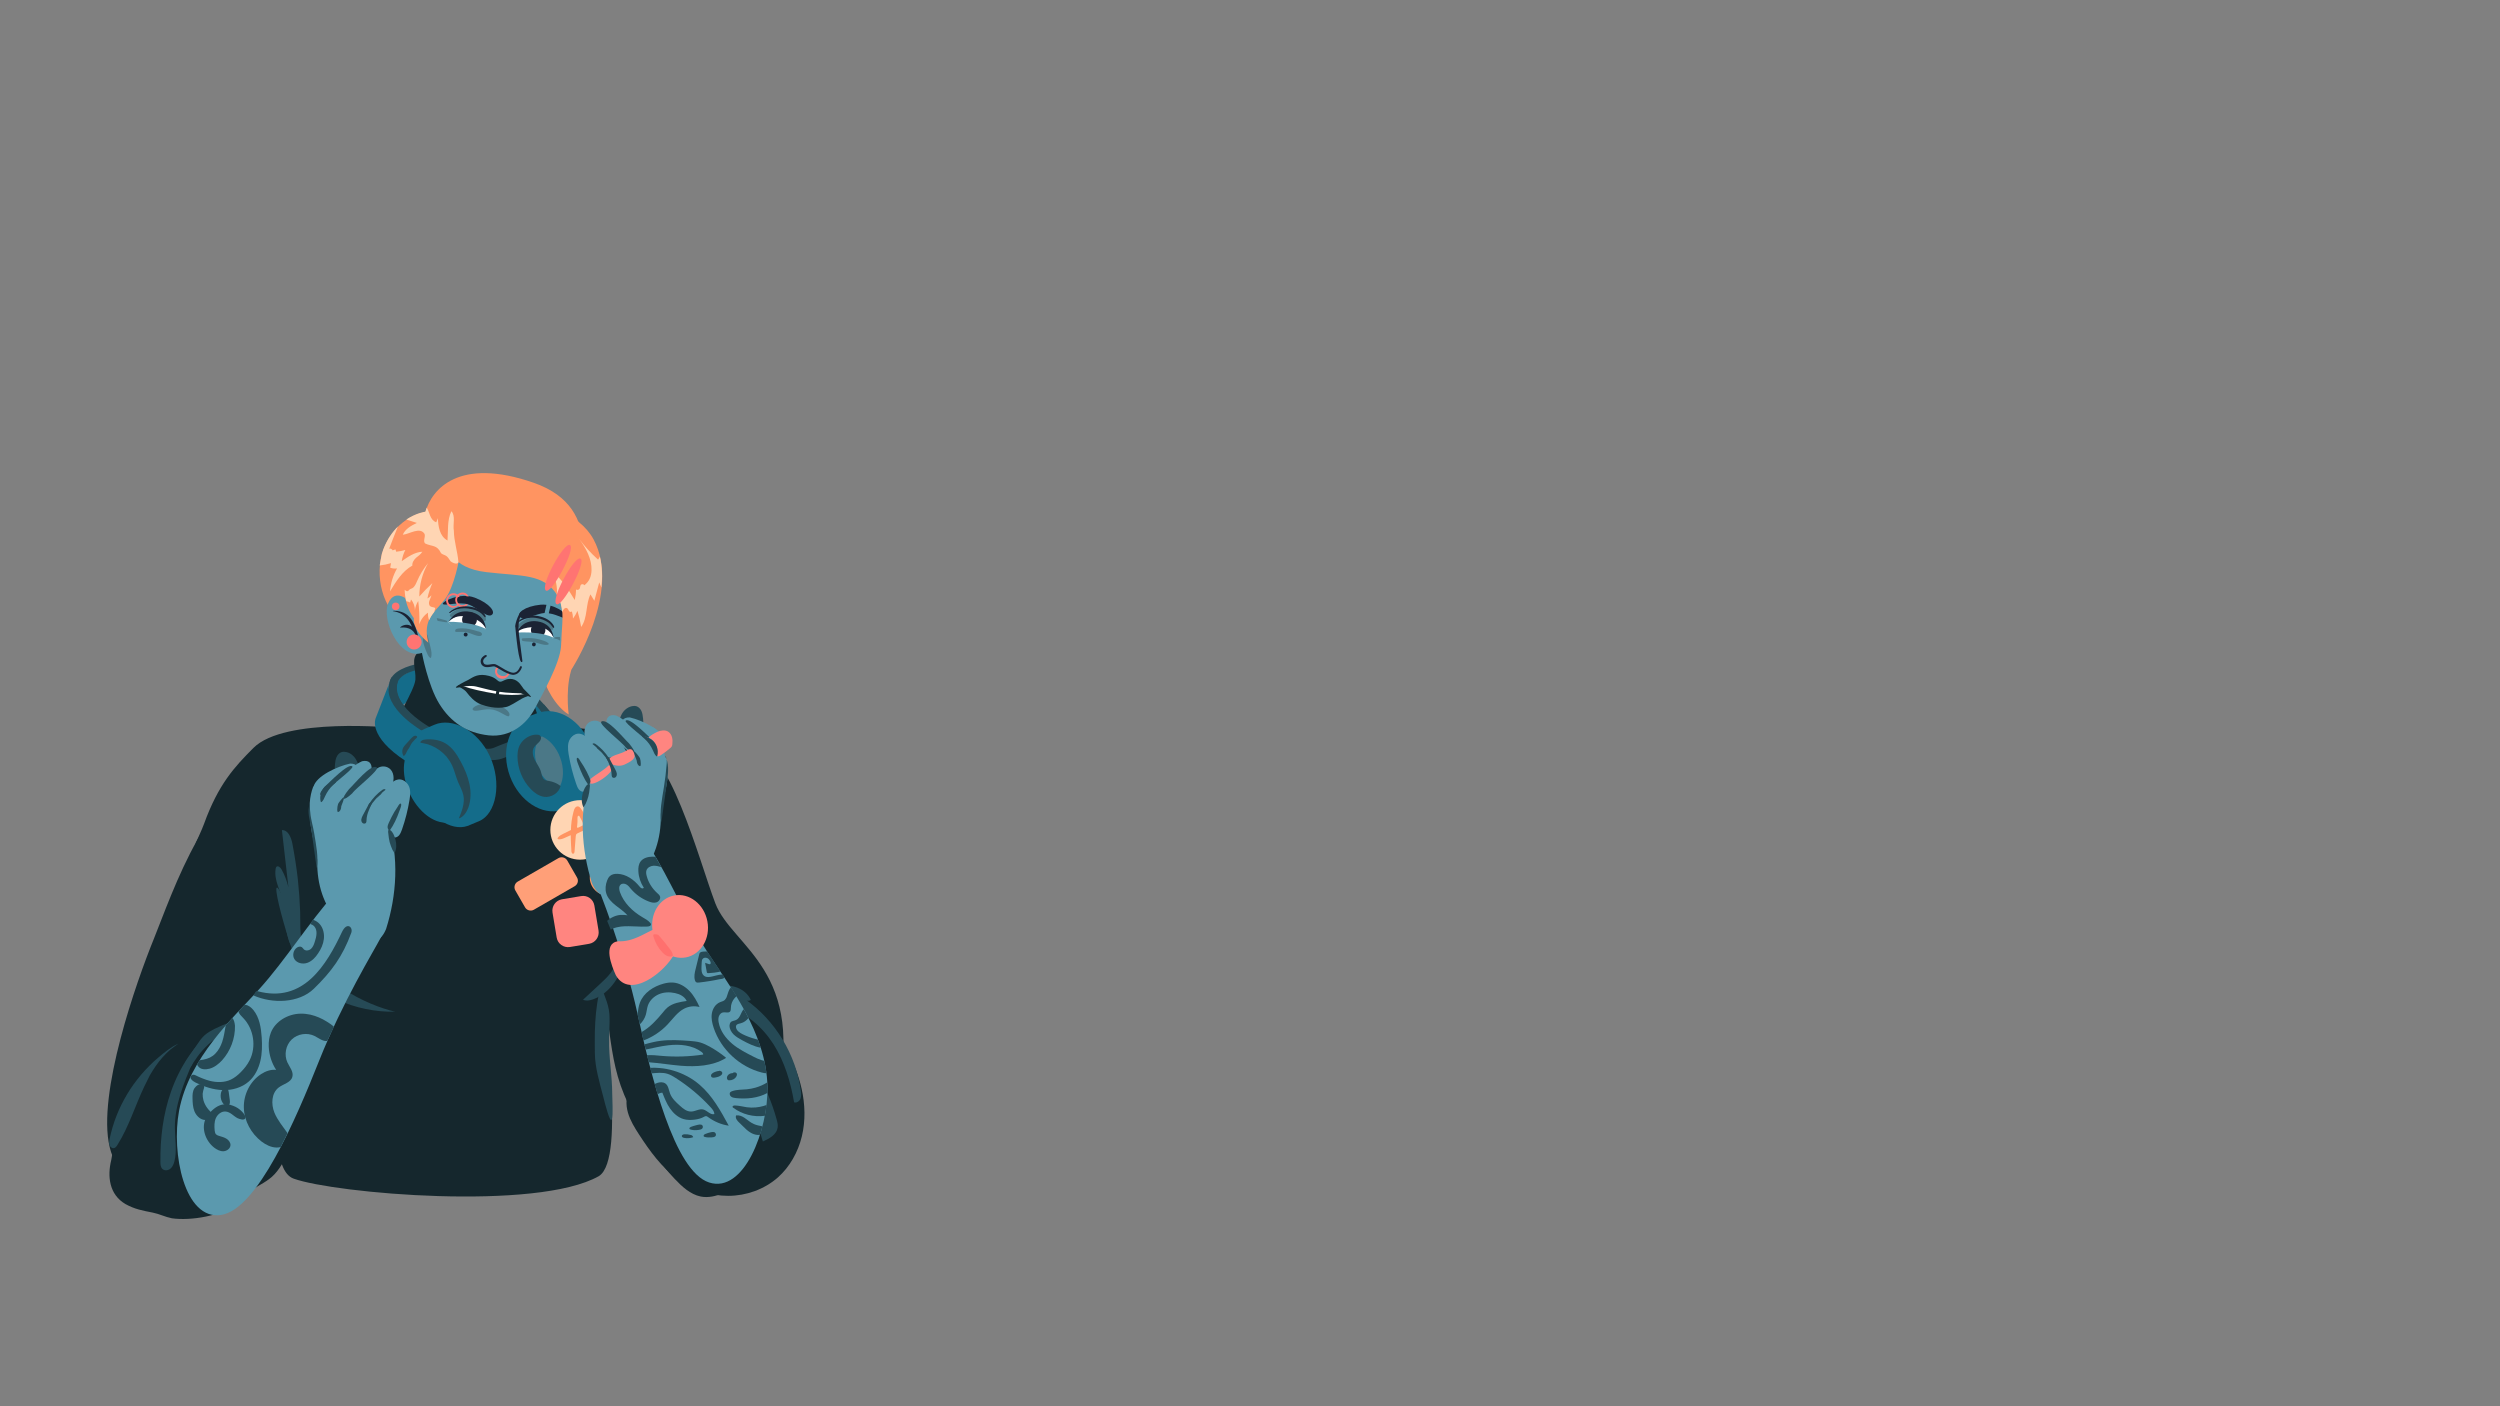 <ns0:svg xmlns:ns0="http://www.w3.org/2000/svg" version="1.1" id="Layer_4" x="0px" y="0px" viewBox="0 0 2562 1441" style="enable-background:new 0 0 2562 1441;" xml:space="preserve" width="2562.0" height="1441.0">
<ns0:rect x="0" y="0" width="2562" height="1441" fill="#808080" stroke="none"/>
<ns0:style type="text/css">
	.st0{fill:#146C8A;}
	.st1{fill:#264A56;}
	.st2{fill:#15272D;}
	.st3{fill:#4B7887;}
	.st4{fill:#5B99AE;}
	.st5{fill:#FF9F78;}
	.st6{fill:#FFD5B3;}
	.st7{fill:#FF8580;}
	.st8{fill:#FF9461;}
	.st9{fill:#1B2334;}
	.st10{fill:#FF7472;}
	.st11{fill:#FFFFFF;}
	.st12{fill:#FF706E;}
</ns0:style>
<ns0:g>
	<ns0:g id="&#1090;&#1077;&#1083;&#1086;_1_">
		<ns0:g id="&#1085;&#1072;&#1091;&#1096;&#1085;&#1080;&#1082;&#1080;_&#1089;&#1079;&#1072;&#1076;&#1080;">
			<ns0:path class="st0" d="M407.4,729.8c0,0,10.2-25.9,67.9-20.6c57.7,5.3,83.6,70.9,83.6,70.9l21.7-25l-62.9-65.4l-43.6-7.7l-50.6,4.1     l-20,11.2L407.4,729.8z" />
			<ns0:path class="st1" d="M428.9,680.2c-10.2,1.9-27.7,7.3-29.7,19.4c-2,12.1-5.4,26.3-5.4,26.3l35.6,24.9l6.8-9.4     c0,0-36.1-20.2-28.9-41.8c7.3-21.6,77.2-17.3,93.5-12.2c19.4,6.1,51,31,69.8,65.4l12.4,2.8c0,0-40.6-64-79.4-73.4     C479.1,676.2,439,678.3,428.9,680.2z" />
		</ns0:g>
		<ns0:g id="&#1087;&#1088;&#1077;&#1076;&#1087;&#1083;&#1077;&#1095;&#1100;&#1077;_1_">
			<ns0:path class="st2" d="M647.7,763.2c37.2-3.2,68.4,118,85.4,162.6s95.6,69.5,61.2,203.8c-14.2,55.4-108.5,67.7-139.5,20.6     c-34.3-52.2-25.5-93.8-41.6-156.1C597.1,931.8,568.9,770,647.7,763.2z" />
		</ns0:g>
		<ns0:g id="&#1087;&#1088;&#1077;&#1076;&#1087;&#1083;&#1077;&#1095;&#1100;&#1077;">
			<ns0:path class="st2" d="M276.3,808.3C219.5,786,175.2,919,157.6,962.3s-58.4,158.7-45.2,213.3c13.2,54.6,79.6,52.9,120.2,8.2     c40.6-44.7,24.8-25.1,41.8-85.8C291.4,1037.3,368.4,844.6,276.3,808.3z" />
		</ns0:g>
		<ns0:g>
			<ns0:path id="&#1090;&#1077;&#1083;&#1086;_2_" class="st2" d="M429.3,667.9c-9,6.6-2.8,17.5-3.6,28.6c-0.9,11.2-22.2,43.3-21.1,49.4     c0,0-113-11.3-144.8,20.5c-19.6,19.6-36.1,37.5-50.7,77.9c-2.1,5.9-8.8,20.2-8.8,20.2s87.7,41,89,58.2     c1.5,19.6,5.1,39.2,20.2,64.8c0,0-50.8,205.3-8.5,220.4c42.2,15.1,249.1,33.4,312.7-2.6c29.3-18.2,1.4-175.5,5.9-181.5     s33.2-33.2,21.1-108.6c0,0,60.3-49.8,51.3-75.4c-9-25.6-23.8-71.5-51-83.6c-27.2-12.1-82.2-10.7-88.8-15.2     c2.8-3.5-5.6-10.9-7.1-36.7C544.4,696,429.3,667.9,429.3,667.9z" />
			<ns0:path class="st1" d="M469.5,762.5c9,3,18.4,4,27.8,4.7c2.1,0.2,4.2,0.3,6.2-0.1c2.1-0.4,4-1.4,6-2.2c6-2.6,12.4-4.3,18-7.7     c6.1-3.6,11.6-9.3,18.7-9.9c0.3,0,0.7,0,1,0.1c1.1,0.4,1,2.1,0.5,3.1c-1.8,3.6-5.9,5.6-8.5,8.7c-1.8,2.1-2.9,4.8-4.6,7     c-2.9,3.7-7.4,5.8-11.7,7.8c-3.8,1.7-7.6,3.4-11.7,4.3c-4.5,0.9-9.2,0.7-13.9,0.5c-5-0.2-10.1-0.5-15.1-0.7     c-3.4-0.1-6.7-0.3-10-1c-7.2-1.4-13.7-5-20-8.6c-14.2-8-28.7-16.1-39.5-28.3c-1-1.1-3.7-4.2-1.5-5.4c1-0.5,2.1,0,3,0.3     c1.1,0.3,2.2,0.7,3.3,1.1c4.4,1.5,8.7,3.5,12.8,5.7c4.2,2.2,8.2,4.7,12.3,7.1c4.1,2.5,8.2,4.9,12.4,7.2c4.1,2.2,8.4,4.2,12.9,5.8     C468.5,762.2,469,762.4,469.5,762.5z" />
			<ns0:path class="st1" d="M309.1,965.9c16.8,40.1,66.2,64,95.8,70.9c-38.8,0.9-85.9-16.4-102.1-53.5     C285.3,935.1,266.5,854.2,309.1,965.9z" />
			<ns0:path class="st1" d="M631.9,863.8c-0.6,4.6-0.3,9.2,0,13.8c1.3,20.7,2.6,41.4,3.9,62.1c0.6,9.9,1.2,19.8,0.1,29.6     s-4.1,19.7-10,27.6c-3.1,4.1-6.8,7.6-10.6,11.1c-6,5.5-11.9,11-17.8,16.5c3.2,1.5,7,0.8,10.3-0.4c16.6-6,27.7-22.4,31.9-39.6     c2.2-9.1,2.8-18.4,3.3-27.7c1-15.6,1.9-31.2,2.9-46.8c-1.1,2.9-2.2,5.8-3.4,8.7c-1.6-4.9-0.3-10.2,1-15.2     c3.1-12.3,5.8-24.8,5.4-37.5c-2.5,0.3-3.8,3.1-4.8,5.5c-1,2.4-2.8,5-5.3,4.6c1.5-9.4,3-18.8,4.5-28.2c0.3-1.7,0.4-3.6-0.2-5.3     c-0.3-0.7-0.7-1.5-1.4-1.9c-1-0.5-1.4,1.2-1.8,1.9c-2.2,4.3-4.4,8.7-5.9,13.3C632.9,858.4,632.3,861.1,631.9,863.8z" />
			<ns0:path class="st1" d="M609.6,1078.7c0.1,15.4,4.8,30.3,8.6,45.2c2.5,9.8,6.8,26.4,8.6,23.6s0.6-24,0.6-27.3     c-0.2-17.7-2.5-29.1-3.2-48.1c-0.4-9.3,1-23.5,0.3-32.8c-0.4-5.7-2-11.3-4.1-16.7c-1-2.4-1.8-5.9-3.5-7.9c-2.3-2.9-2.7,2.4-3.1,4     c-2.8,12.6-3.8,25.5-4.2,38.3C609.5,1064.3,609.5,1071.5,609.6,1078.7z" />
			<ns0:path class="st1" d="M305.5,960.4c3.2,12.8,2.1,26.5-1,39.4c-9.1,38.2-13.9,60.8-22.6,121.5c3.1,5.8,16.8,14,20,8.3     c3.2-5.7,1-22.4,1.4-29c0.5-7.8,2.9-15.4,4.8-23c6.7-26,8.8-53.3,6.1-80c-0.8-8.4-2.5-17.4-8.6-23.2" />
			<ns0:path class="st1" d="M299.6,864.4c-1.2-6.2-4.4-14-10.7-13.7c2.2,19.6,4.4,39.1,6.7,58.7c-1.5-6.5-3.9-12.7-7.1-18.5     c-1.1-2-3.8-4.2-5.3-2.5c-0.4,0.5-0.6,1.2-0.7,1.8c-2,12,5.3,23.3,8.1,35c2.5,10.5,1.3,21.5,3.7,32c0.7,3.3,2.2,10.6,5.4,12.4     c2.9,1.6,7.1,6.7,8.2,4.4c2-4.2-0.1-18.3-0.1-22.9c0-5.6-0.1-11.2-0.2-16.8c-0.4-11.2-1.2-22.3-2.4-33.5     C303.8,888.8,301.9,876.5,299.6,864.4z" />
		</ns0:g>
		<ns0:g id="&#1085;&#1072;&#1091;&#1096;&#1085;&#1080;&#1082;&#1080;">
			<ns0:g>
				<ns0:path class="st1" d="M407.4,699.6c0.1-0.2,0.2-0.5,0.3-0.7c-2-1.7-4.1-3.4-6.1-5.1c-1.2,1.7-2,3.6-2.4,5.8      c-2,12.1-5.4,26.3-5.4,26.3l46.7,32.6l6.8-9.4C447.4,749.1,400.6,726.2,407.4,699.6z" />
				<ns0:path class="st1" d="M557.3,721.7l-4,5.7c6.4,7.7,12.4,16.2,17.5,25.5l12.4,2.8C583.1,755.6,572.7,739.1,557.3,721.7z" />
			</ns0:g>
			<ns0:path class="st0" d="M416,780.1l17.9-30.3c0,0-42.9-23.9-34.8-50.2L385,736C385,736,376.3,754.2,416,780.1z" />
			<ns0:path class="st0" d="M550.7,730.8c0,0-9.7,3.6-10.4,3.9l-0.1,0v0c-19.1,8.7-27,35.3-17.6,60.8c9.4,25.5,32.8,40.6,53,34.7     l10.4-3.8c20.7-7.6,29.5-35.3,19.8-61.7C596.1,738.3,571.4,723.1,550.7,730.8z" />
			<ns0:path class="st0" d="M502,775c-12.6-27.3-39.1-39.8-56.5-32.4L435,747c-17.5,7.4-21.4,35.5-8.8,62.8     c12.3,26.6,35.7,42.7,53.1,36.6l-6.4,1.6l6.7-1.7c0.3-0.1,0.7-0.2,1-0.4c0.3-0.1,0.5-0.3,0.8-0.4l9.6-4     C508.5,834.2,514.6,802.3,502,775z" />
			<ns0:path class="st3" d="M550.7,785.3c4.6,12.4,14.3,20.6,23.2,20.4c3.8-7.5,4.2-18.4,0.2-29.2c-3.9-10.7-11.2-18.6-18.8-21.9     C548.2,760.1,546.1,772.8,550.7,785.3z" />
			
				<ns0:ellipse transform="matrix(0.898 -0.44 0.44 0.898 -307.305 277.796)" class="st0" cx="445.7" cy="801.9" rx="28.3" ry="43.8" />
			<ns0:path class="st1" d="M421.2,762.8c-0.7,1.2-1.2,2.6-2,3.8c-0.5,0.7-1,1.3-1.4,2c-1.4,2.2-1.9,5.2-4.2,6.2     c-1.7-2.7-1.8-6.4-0.1-9.1c0.6-1,1.4-1.9,2.2-2.8c1.3-1.4,2.6-2.9,3.9-4.3c1.4-1.5,4.1-5.1,6.5-4.6c0.8,0.2,1.8,0.8,1.3,1.7     c-0.3,0.5-1.1,1-1.5,1.5c-0.5,0.5-1.1,1-1.5,1.6C423,760,422,761.4,421.2,762.8z" />
			<ns0:path class="st1" d="M531.4,766.7c-0.8,2.7-1.1,5.6-1.1,8.4c0.1,12.4,5,24.6,13.6,33.5c3.7,3.9,8.3,7.2,13.7,8     c7.3,1,15.2-3.9,16.9-11.1c-3.5-2.7-7.7-4.5-12.1-5.2c-1.5-0.3-3.1-0.4-4.4-1.3c-2.5-1.7-2.8-5.1-3.6-8     c-1.2-4.4-4.2-8.1-6.3-12.2c-2.1-4.1-3.2-9.3-0.7-13.1c1.8-2.8,5-4.3,6.5-7.3c1.2-2.4,0.4-5-2.4-5.4c-5.5-0.8-11.5,2-15.3,5.8     C534,761,532.3,763.7,531.4,766.7z" />
			<ns0:path class="st1" d="M463.4,784.6c2.5,5.4,3.7,11.3,6,16.8c1.9,4.5,4.5,8.8,5.5,13.7c1.6,8-1.6,16.1-4.7,23.7     c4.8-1.6,7.9-6.3,9.7-11c2.8-7.7,2.9-16.3,1.2-24.3c-1.7-8-5-15.7-8.9-22.9c-3.9-7.3-8.6-14.6-15.7-18.8     c-6.1-3.6-13.4-4.6-20.4-4c-1.4,0.1-3,0.4-4.1,1.3c-0.4,0.3-1.2,1-1.2,1.5c0,0.8,0.9,0.7,1.6,0.8c3.2,0.5,6.4,1.4,9.4,2.6     c6.1,2.5,11.5,6.5,15.8,11.4C459.8,778.2,461.9,781.3,463.4,784.6z" />
		</ns0:g>
		<ns0:g>
			<ns0:path class="st2" d="M291.9,1187.7c-15.1,29.3-26.1,20.3-49.2,45.8c-15.1,12.5-47.3,17.8-66.6,15c-6.7-1.3-12.9-4.5-19.5-5.8     c-10.6-2.1-18.5-3.5-27.9-8.7c-16.9-9.8-18.8-28.6-14.7-45.2c5.8-36.8,23.2-69.8,45.8-99.1c10.8-15.7,20.5-21.7,38.9-19.7     c25.2-14.3,54.4-29.6,83.6-19.5c24.5,6.1,17.5,36.2,20.2,55.3c3,18.5-3.7,35.5-7,53.3C292.8,1171.3,298.2,1175.3,291.9,1187.7z" />
			<ns0:path class="st1" d="M231.9,1094.9c-3.7,7.6-6.2,15.8-8.6,23.9c-4.7,15.4-9.4,30.9-14.1,46.3c-2.8,9.2-5.6,18.8-3.8,28.2     c1.5,7.4,5.7,13.9,10.2,19.9c3.1,4.2,6.8,8.5,11.8,10c8.5,2.5,17.3-4.2,21.4-12.1c2-3.7,3.5-8.1,7.3-10c1.9-1,4.1-1.2,6.1-1.6     c13-2.9,21.2-16,25-28.8c5.1-16.9,5.2-34.9,7-52.5c1.5-14.2,4-28.3,7.8-42.1c1.2-4.3,2.5-8.8,2.3-13.3c-0.1-3.1-1-6.3-3-8.8     c-2.3-2.9-5.6-3.9-9-4.8c-4.2-1-7.9-3.2-12.2-1.3c-6.5,2.8-12.6,7.3-18.2,11.6c-5.9,4.4-11.3,9.4-16.2,14.9     C240.2,1080.5,235.5,1087.4,231.9,1094.9z" />
			<ns0:path class="st1" d="M197.3,1089c-9.1,21.4-18.3,43.7-18.1,67c0.1,11.3,2.3,22.9-0.4,33.9c-0.7,2.9-1.9,5.9-4.2,7.8     c-2.3,1.9-6.1,2.3-8.2,0.2c-1.8-1.7-2-4.5-2-7c-0.3-24.4,2.7-49,10.8-72c4.3-12.4,10.2-24.4,17.5-35.3     c3.7-5.5,7.7-10.7,12.1-15.6c1.1-1.2,2.2-2.4,3.4-3.6c0.8-0.8,1.7-2.2,3-1.9c1.5,0.3,0.5,1.1-0.1,1.9c-1.1,1.3-2.1,2.7-3.1,4.1     C203.5,1074.7,200.4,1081.9,197.3,1089z" />
			<ns0:path class="st1" d="M147.8,1113.6c-9.4,19.8-15.8,41.2-27.5,59.8c-0.9,1.4-1.9,2.9-3.5,3.2c-2,0.4-4-1.2-4.6-3.2     c-0.6-1.9-0.3-4.1,0.1-6.1c1.7-8,4-15.9,7-23.6c3-7.7,6.7-15.1,10.9-22.2c4.2-7.1,9.1-13.8,14.4-20.1     c5.4-6.3,11.2-12.2,17.6-17.6c5.9-5,12.4-10.4,19.4-13.7c0.4-0.2,0.7-0.3,1.1-0.5c-2.6,2.1-5.5,3.8-8.1,6c-2.8,2.4-5.5,5.1-8,7.9     c-5,5.6-9.2,11.9-13,18.4C151.6,1105.9,149.7,1109.7,147.8,1113.6z" />
			<ns0:path class="st1" d="M243.2,1053.5c4.1-1,8.3-1.7,12.5-2.2c9.4-1.4,18.8-2.7,28.2-4.1c-20.5-8.3-44.1-2.8-63.8,7.1     c-3.7,1.9-7.4,3.9-10.5,6.7c-3.3,3-5.8,6.7-8.2,10.4c-3.4,5.1-6.8,10.2-10.1,15.2c-1.1,1.7-2.6,4-1.8,6.1     c0.7,1.9,3.5,2.6,5.1,1.5c1.6-1.2,2.6-3.7,3.6-5.3c1.5-2.3,3-4.5,4.6-6.7c6.5-8.6,14.5-16.2,23.9-21.7     C231.8,1057.3,237.4,1054.9,243.2,1053.5z" />
		</ns0:g>
		<ns0:g id="&#1088;&#1091;&#1082;&#1072;_3_">
			<ns0:g>
				<ns0:path class="st1" d="M354.8,770.7c-1.5-0.3-3.1-0.4-4.6,0c-2.4,0.7-4.3,2.8-5.3,5.1s-1.4,4.9-1.6,7.4c-0.2,2.1-0.4,4.2,0,6.3      c0.4,2.1,1.4,4.1,3.2,5.3c2.3,1.5,5.4,1.3,8,0.6c5-1.3,10.2-4.5,12.2-9.5c0.8-2,0-3.8-0.9-5.7c-1-2.2-2.3-4.2-4.2-5.9      C359.8,772.5,357.4,771.2,354.8,770.7z" />
				<ns0:path class="st4" d="M347.9,818.5c-3.3-1.4-24.7-0.4-26.7,2.6c-9.7,14.5,4,49.5,3.9,62c-0.2,23.1,6.4,44.8,22.1,62.2      c16.1,16.1,38.3,31.9,48.5,6.6c10.7-33.8,13.7-73.7,1.6-109.8C389.7,821.4,364.7,814.2,347.9,818.5z" />
				<ns0:path class="st4" d="M408.1,828.6c2.8-3.4,5.7-7.1,7.1-11.5c1.4-4.4,0.9-9.7-2.1-12.3c-2-1.8-4.9-2-7.5-1.3      c-2.6,0.7-5,2.3-7.4,4c-4.3,3.1-8.5,6.6-12.4,10.5c-5.2,5.2-10.4,12.2-9.7,19.7c0.3,3.1,1.6,6,3.5,8.1c2.2,2.4,5.3,3.9,8.5,3.4      C393.4,848.1,402.6,835.2,408.1,828.6z" />
				<ns0:path class="st4" d="M405.7,822c3.5,0.5,7.4-1.1,9.6-4.5c1.1-1.6,1.7-3.6,2.2-5.5c0.3-1.3,0.5-2.7,0.5-4.1      c-0.1-3.8-2.2-7.1-5.2-8.4c-2.9-1.4-6.5-0.8-9.5,1.2c-3.2,2.2-5.9,6.3-6.5,10.4c-0.2,1.6-0.2,3.7,0.4,5.2c0.5,1.3,1.7,2.1,2.6,3      C401.4,820.6,403.5,821.7,405.7,822z" />
				<ns0:path class="st4" d="M399,817.6c-2.8,10.3-4.8,21.8-1.5,32.6c1.1,3.5,3.2,7.4,6.3,8c2,0.4,4-0.7,5.3-2.3      c1.3-1.6,2.1-3.8,2.9-5.9c3.4-9.8,6-20,7.7-30.4c0.8-5.1,1.4-10.9-1.4-15.3c-1.2-2-3.1-3.4-5-4.1c-1.5-0.5-3.3-1-4.7-0.4      c-1.4,0.6-2.5,2.2-3.4,3.5c-1.4,1.9-2.5,4-3.4,6.3C400.6,812.1,399.7,814.8,399,817.6z" />
				<ns0:path class="st4" d="M355.3,805.6c10.9-4.7,18.6-23.1,3.6-23.1c-12.7,2.6-35.3,12.8-37.7,24.1      C317.4,824.7,341.9,816,355.3,805.6z" />
				<ns0:path class="st4" d="M333.1,820.7c1.3-8.1-6.6-21.7-12.3-14c-3.2,8-5.8,25,0,32.1C330.1,850.3,334.2,833.1,333.1,820.7z" />
				<ns0:path class="st4" d="M372.4,803.5c9.6-6.9,13.3-26.5-1.3-23.4c-11.9,5.2-42,30.6-41.9,42.2C329.3,840.9,361.5,816.5,372.4,803.5      z" />
				<ns0:path class="st4" d="M389.7,813.2c13,2,19.3-22.1,7.1-27C380.6,780.1,369.9,812.5,389.7,813.2z" />
				<ns0:path class="st4" d="M388,815.1c7.8-8.9,7.1-28.8-6.5-22.5c-10.4,7.8-31.5,23.8-28.9,35C356.8,845.7,380.2,830.2,388,815.1z" />
				<ns0:path class="st1" d="M395.1,809.4c-0.6-1.3-2.4-0.6-3.5,0.2c-5.1,3.7-9.7,8.5-13.3,14.1c-0.5,0.8-2.2,4.1-0.3,3.9      c1.1-0.1,2.8-3.4,3.5-4.4c2.6-3.4,5.4-6.6,8.4-9.4C390.3,813.5,395,809.3,395.1,809.4z" />
				<ns0:path class="st1" d="M361,813c-9.3,8.7-12.8,7.3-3.3-4.3c5.2-4.8,22.4-26.3,28.3-22.3C389.6,788.8,364.3,807.9,361,813z" />
				<ns0:path class="st1" d="M335.9,809.4c-4.5,6.1-13,8.8-3.5-2.8c5.2-4.8,24.8-25.2,28.7-21.1C363.1,787.5,339.5,804.5,335.9,809.4z" />
				<ns0:path class="st1" d="M317.8,831.4c0.6,8.1,2.9,14.6,4.2,22.6c1.9,12,4.6,24.2,2.6,36.1c-1.9-13.6-3.8-27.2-5.7-40.8      c-1.2-8.4-4.4-17.1-1.6-25" />
				<ns0:path class="st1" d="M398.4,843.3c-0.6,1.4-1.2,2.8-1.2,4.3c0,1.5,0.8,3.1,2.1,3.7c4.3-6,7.4-12.9,9.9-19.9      c0.3-0.9,3.4-7.7,1.2-7.9c-1.1-0.1-2.7,3-3.2,3.8c-1.1,1.6-2.1,3.2-3.1,4.8C402,835.7,400.1,839.5,398.4,843.3z" />
				<ns0:path class="st1" d="M375.6,840.8c0,0.8-0.1,1.7-0.5,2.4c-0.8,1.1-2.6,1.1-3.6,0.2s-1.4-2.4-1.2-3.8s0.8-2.6,1.4-3.8      c1.5-3,4.2-7.7,5.7-10.7c0.5-0.9,1.3-2.5,2.5-2.5c1.2,0,0.8,1.3,0.5,2.1c-1.1,3-3.5,7.6-4.1,10.7      C375.9,837.2,375.6,839,375.6,840.8z" />
				<ns0:path class="st1" d="M347.6,831.7c-0.5,0.4-1.2,0.6-1.6,0.2c-0.2-0.2-0.3-0.6-0.3-0.9c0-0.4-0.1-0.9-0.1-1.3c0-2,0.3-4,0.9-5.9      c0.2-0.7,4.6-6.6,5.6-6.6c1.6,0-2.3,8.3-2.4,9.2C349.7,828.4,349.1,830.4,347.6,831.7z" />
				<ns0:path class="st1" d="M405.4,861.1c1.1,4.5,1,9.4-1.2,13.5c0.1-0.3-1.7-3.3-2-3.7c-0.6-1.3-1.1-2.6-1.6-3.9      c-1-2.6-1.7-5.3-2.1-8.1c-0.2-1.4-0.4-2.8-0.5-4.2c-0.1-1-0.5-2.9,0-3.9c0.8-1.6,3.2,0.9,3.7,1.6      C403.6,854.8,404.7,858.2,405.4,861.1z" />
				<ns0:path class="st1" d="M341.8,804c-3.7,3.3-6.6,7.5-8.7,12.1c-0.9,2-1.7,4.2-3.4,5.7c-0.2,0.1-0.3,0.3-0.5,0.2      c-0.3,0-0.5-0.4-0.6-0.7c-1.5-6,1-12.8,5.9-16.4c1.8-1.3,3.9-2.3,6-3.2c0.9-0.4,1.7-0.9,2.7-0.9c0.5,0,1.3,0.1,1.1,0.7      c-0.1,0.5-0.8,0.9-1.1,1.3C342.8,803.1,342.3,803.5,341.8,804z" />
			</ns0:g>
			<ns0:g>
				<ns0:path class="st4" d="M342.9,915.9c-25.8,28.8-50.8,68.5-77,97.5c-26.2,29-72.1,70.1-82.4,125c-8.1,43.5,5.6,112.3,43,106.7      c37.3-5.6,76.8-98.3,100.6-158.2s55.9-112.2,63-125.8C403.6,935.2,361.3,895.2,342.9,915.9z" />
				<ns0:path class="st1" d="M225.4,1132.7c-3,1.1-5.6,3-8,5.2c-2.5,2.3-4.8,5-6.4,8c-5.1,10.2-0.4,23.3,8.5,30.2      c2.8,2.1,6.1,3.9,9.6,3.7c3.5-0.2,7-2.9,7.1-6.3c0.1-2.7-1.9-5.2-4.2-6.6c-2.3-1.4-5.1-2.1-7.7-2.9c-1.1-0.3-2.2-0.8-3-1.6      c-0.9-1-1.1-2.5-1.3-3.8c-0.4-4.3-0.5-8.8,1.2-12.7c1.7-3.9,5.7-7.2,10-6.8c4.9,0.4,8.1,4.7,12.2,6.8c1.7,0.8,7.3,2.9,8-0.2      c0.6-2.3-2.1-5.1-3.5-6.6c-2.5-2.6-5.4-4.5-8.8-5.8C234.9,1131.5,229.9,1131,225.4,1132.7z" />
				<ns0:path class="st1" d="M208.5,1127.6c1.6,5.8,5.6,10.7,10.3,14.4c-1.1,4.2-6.3,6.5-10.5,5.5c-4.2-1.1-7.5-4.8-9.1-8.8      c-1.6-4.1-1.8-8.6-1.9-12.9c-0.1-3.7,0-7.5,2-10.6c1.6-2.4,5.6-5.6,8.6-3.7c1.2,0.8,1.6,2.1,1.2,3.4c-0.6,2-1.2,3.8-1.4,5.9      C207.6,1123,207.9,1125.3,208.5,1127.6z" />
				<ns0:path class="st1" d="M226.3,1120.8c0.3-1.8,1-3.6,2.4-4.6c1.4-1.1,3.7-1.1,4.8,0.3c0.6,0.8,0.7,1.8,0.9,2.7      c0.4,2.7,0.8,5.4,1.1,8.2c0.2,1.7,0.4,4.4-1.4,5.5c-2.9,1.8-6-2.3-6.9-4.5C226.2,1126,225.9,1123.4,226.3,1120.8z" />
				<ns0:path class="st1" d="M342.1,1052.2c-1.9-2-4.8-3.7-7.1-5.2c-5.2-3.3-11-5.8-17-7.2c-3.3-0.7-6.8-1.1-10.2-1      c-12.6,0.3-25.5,7.6-30.2,19.4c-1.8,4.6-2.4,9.5-2.2,14.5c0.4,8.4,3,16.7,7.6,23.7c-5.5-0.6-10.9,1.4-15.5,4.4      c-11.3,7.4-18,21-17.6,34.5c0.4,13.5,7.5,26.4,18.2,34.6c4.4,3.3,9.5,5.9,15,6.1c1.5,0.1,3-0.1,4.5-0.5      c2.4-4.6,4.8-9.4,7.1-14.2c-4.8-6.9-10.3-13.3-13.5-21.1c-3.5-8.7-3-20,4.4-25.7c4.8-3.7,12.4-5,14-10.9      c1.5-5.2-2.8-10-5.1-14.9c-3.5-7.7-1.7-17.5,4.4-23.4c6.1-5.9,15.9-7.4,23.5-3.6c4.2,2.1,8.6,5.8,13,5.1      c2.2-4.9,4.5-9.7,6.8-14.3C342.3,1052.4,342.2,1052.3,342.1,1052.2z" />
				<ns0:path class="st1" d="M322.2,949.5c3.5,4.2,2.1,10.4,0.4,15.6c-0.8,2.6-1.8,5.3-3.8,7.2c-2,1.8-5.4,2.5-7.4,0.6      c-0.7-0.7-1.2-1.6-2-2.2c-1.5-1.1-3.6-0.6-5.1,0.4c-3.7,2.5-4.9,8-2.6,11.8c2.6,4.2,8.6,5.5,13.3,3.8c4.7-1.7,8.3-5.5,11-9.7      c3-4.4,5.3-9.4,5.9-14.7s-0.6-10.9-4-15c-1.8-2.2-4.3-3.8-7-4.7c-1.1,1.4-2.1,2.8-3.2,4.2C319.5,947.4,321,948.1,322.2,949.5z" />
				<ns0:path class="st1" d="M350.5,955c-15.8,33.6-39.5,73.7-86.8,60.7c-1.9-0.5-2.7,2.9-4,4.4c19.4,8.7,46.6,8,61.9-6.8      c18.1-17.6,29.5-33.1,38.4-57.4C362,950.4,355.7,944.2,350.5,955z" />
				<ns0:path class="st1" d="M259.6,1035c-2.1-2.5-4.8-4.8-8-5.2c-0.3,0-0.6-0.1-1,0c-2,2.2-4.1,4.4-6.2,6.7c0.5,2.6,2.9,4.7,4.8,6.7      c10.9,11.2,13.7,29.5,6.6,43.4c-2.3,4.6-5.6,8.7-9.2,12.3c-3,3-6.3,5.7-10.1,7.5c-6.6,3.1-14.3,3-21.3,1.3      c-2.7-0.7-5.3-1.6-7.8-2.6c-2.3-0.9-4.5-1.9-6.7-3c-1.4-0.7-2.9-1.2-4.3-0.1c-3.6,2.8,1.9,6.4,4.2,7.5      c8.7,4.2,18.1,7.3,27.7,7.6c9.6,0.3,19.6-2.5,26.8-8.9c6.1-5.4,9.8-13,11.7-20.9s1.9-16.1,1.4-24.2      C267.5,1053.1,265.9,1042.7,259.6,1035z" />
				<ns0:path class="st1" d="M238.1,1043.2c-2.3,2.5-4.5,5-6.8,7.7c-1,5.7-1.8,11.4-3.6,16.8c-1.5,4.4-3.7,8.6-6.9,11.9      c-3.4,3.6-7.5,5.4-12.3,6.3c-1.1,0.2-2.6,0.3-4,0.7c-0.9,1.4-1.7,2.8-2.5,4.2c0.2,0.6,0.4,1.1,0.8,1.6c2.6,3.9,7.8,3.9,11.9,2.8      c5-1.3,9.3-4.8,12.8-8.5c8.7-9.6,13.6-22.6,13.3-35.5C240.5,1048.3,239.9,1045.1,238.1,1043.2z" />
			</ns0:g>
		</ns0:g>
		<ns0:g id="&#1079;&#1085;&#1072;&#1095;&#1082;&#1080;">
			<ns0:path class="st5" d="M588.9,908.2l-41.8,24.1c-3.1,1.8-7.2,0.7-9-2.4l-10-17.4c-1.8-3.1-0.7-7.2,2.4-9l41.8-24.1     c3.1-1.8,7.2-0.7,9,2.4l10,17.4C593.2,902.4,592.1,906.4,588.9,908.2z" />
			<ns0:circle class="st6" cx="594.5" cy="850.5" r="30.5" />
			<ns0:path class="st7" d="M609.1,927.9l4.3,25.8c1,6.4-3.3,12.4-9.6,13.5l-19.8,3.3c-6.4,1-12.4-3.3-13.5-9.6l-4.3-25.8     c-1-6.4,3.3-12.4,9.6-13.5l19.8-3.3C602,917.2,608,921.5,609.1,927.9z" />
			<ns0:path class="st8" d="M616.6,840c-0.2-0.1-0.4-0.1-0.6-0.1c-4.4,0.3-8.7,1.4-12.8,3.2c-0.8-1.5-1.6-3.1-2.4-4.7     c-1.7-3.4-3.4-7-5.7-10c-0.7-0.9-1.6-1.9-2.7-2c-1.1-0.2-2.3,0.5-3,1.4c-0.7,0.9-1.1,2-1.4,3.1c-0.1,0.4-0.2,0.8-0.3,1.1     c-0.4,1.5-0.8,3.1-1.1,4.7c-0.3,1.6-0.5,3.1-0.8,4.7c-0.2,1.6-0.4,3.2-0.5,4.8c-0.1,1.5-0.2,2.9-0.2,4.4c-2.5,1.2-5,2.5-7.5,3.7     c-2.1,1-4.2,2.1-5.7,3.9c-0.4,0.5-0.7,1.2-0.3,1.6c0.2,0.2,0.5,0.3,0.7,0.3c2.4,0.4,4.8-0.7,7-1.7c1.9-0.8,3.7-1.7,5.6-2.5     c0,1.6,0,3.2,0.1,4.9c0,1.6,0.1,3.2,0.2,4.8c0.1,1.6,0.2,3.2,0.3,4.9c0.1,1-0.1,2.1,0.3,3c0.2,0.5,0.5,1.2,1.1,1.4     c0.6,0.2,1.2-0.2,1.5-0.7c0.3-0.5,0.3-1.1,0.4-1.7c0.4-5.1,0.8-10.2,1.2-15.2c0.1-0.9,0.2-1.9,0.8-2.6c0.3-0.3,0.8-0.5,1.2-0.8     c2.4-1.1,4.8-2.3,7.2-3.4c0.3-0.1,0.6-0.3,0.9-0.2c0.3,0.1,0.5,0.4,0.7,0.6c3,4.5,5.9,9,8.8,13.5c0.4,0.6,0.8,1.2,1.4,1.6     s1.5,0.4,2-0.1c0.6-0.6,0.4-1.7,0-2.5c-1.9-5-4.3-9.7-6.8-14.4c3.5-2.2,6.8-4.7,9.8-7.4c0.2-0.2,0.5-0.5,0.6-0.8     C617,840.6,616.9,840.2,616.6,840z M597.8,845.3c-0.1,0.3-0.3,0.5-0.6,0.6c-1,0.5-2,1-3,1.5c-0.5,0.2-1,0.5-1.5,0.7     c-0.3,0.1-0.9,0.3-1.2,0c-0.2-0.2-0.2-0.5-0.2-0.8c0-0.4,0.1-0.9,0.2-1.3c0.1-1.2,0.2-2.3,0.3-3.5c0.1-1.3,0.1-2.6,0-3.9     c0-0.5,0-1.1,0.1-1.6c0.2-0.5,0.6-1,1.2-1.1c0.1,0,0.2,0,0.3,0c0.1,0,0.1,0.1,0.2,0.2c1.6,2.7,3,5.5,4.3,8.4     C597.8,844.8,597.9,845,597.8,845.3z" />
			<ns0:circle class="st8" cx="622.7" cy="899.3" r="18.3" />
		</ns0:g>
	</ns0:g>
	<ns0:g id="&#1075;&#1086;&#1083;&#1086;&#1074;&#1072;_1_">
		<ns0:path class="st8" d="M436,524.7c0,0-29.7,3.6-43,38.4c-9.9,26-0.9,62.4,21.6,75c22.5,12.6,136.3,33.3,140,49.8    c3.7,16.5,15.3,36.7,28.2,44.3c0,0-4.5-33,5.6-52.9c10.1-20,17.7-55.3,9-69.1c-8.6-13.8,26.3-88.9-50.6-115.5    C469.9,468,442.4,501.6,436,524.7z" />
		<ns0:path class="st4" d="M419.6,616.3c0,0-14.4-14.6-21.7,1.8c-7.3,16.5,11.4,58.7,34.5,51c0,0,6.2,33.5,17.8,52.2    s27.9,29.8,50.6,32.3c22.7,2.4,39.3-12.3,47.2-27.3c7.9-15.1,25.8-45.9,27-64.4c1.2-18.5,38.8-95.4-66.3-104.4    C429.1,550.7,419.6,616.3,419.6,616.3z" />
		<ns0:path class="st3" d="M437.9,670c0.8,1.8,1.7,3.8,3.6,4.4c1.4-3.4,0.6-7.3-0.3-10.9c-0.9-3.7-1.8-7.4-2.7-11.1    c-0.4-1.6-1-3.5-3-3.4c-1.4,0.1-2,1.3-2.2,2.5c-0.6,3.9,0.7,8.2,1.9,11.8C436,665.6,436.9,667.8,437.9,670z" />
		<ns0:path class="st8" d="M470.7,572c0,0-4.8,29.2-14.9,42.3s-23.2,20.4-16.8,44.3c0,0-16.2-12.1-14.9-25.2c0,0-15.6-18.2-7-48.3    c11.6-40.6,46.5-41.1,46.5-41.1L470.7,572z" />
		<ns0:path class="st9" d="M416,629.3c4.7,3.1,9.1,9.1,12.2,21.3c0,0,0,0,0,0c0,0,0,0.1,0,0.1c0.3,1.3,0.6,2.6,0.9,4    c0.1,0.6-0.3,1.2-0.9,1.3c-0.1,0-0.1,0-0.2,0c-0.5,0-1-0.4-1.1-0.9c-0.2-1.3-0.5-2.6-0.8-3.8c-4.4-10.8-15.9-7.7-16.1-8.2    s6.5-5.6,12.2-0.8c-6.9-16.3-19.7-15.5-19.7-16.1C402.6,625.7,410.4,625.5,416,629.3z" />
		<ns0:path class="st9" d="M503.5,630.4c-4.7,2.5-15.4-8.1-23-10.8c-10-3.5-25.4,1.9-26.7-0.8c-0.9-1.9,17.3-12.2,32.8-6.3    C502.1,618.4,508.7,627.7,503.5,630.4z" />
		<ns0:circle class="st10" cx="424.4" cy="657.9" r="7.7" />
		<ns0:circle class="st10" cx="405.5" cy="621.4" r="3.9" />
		<ns0:g>
			<ns0:path class="st10" d="M471,621.6c-3.8-1.7-5.5-6.2-3.8-9.9c1.7-3.8,6.2-5.5,9.9-3.8c1.3,0.6,2.5,2.2,3.3,3.3l-2.3-0.1     c-0.5-0.6-1.1-1-1.9-1.4c-2.8-1.2-6,0-7.3,2.8c-1.2,2.8,0,6.1,2.8,7.3c1.9,0.8,4.1,0.6,5.6-0.7l2.3,0.5     C477.6,622.1,473.8,622.9,471,621.6z" />
		</ns0:g>
		<ns0:g>
			<ns0:path class="st10" d="M461.6,622.3c-3.8-1.7-5.5-6.2-3.8-9.9c1.7-3.8,6.2-5.5,9.9-3.8c1.3,0.6,2.5,1.8,3.3,2.9l-2.1,0.6     c-0.6-0.9-1.1-1.3-2-1.7c-2.8-1.2-6,0-7.3,2.8c-1.2,2.8,0,6,2.8,7.3c2.1,1,5,1.1,6.7-1.7l2.1-0.1     C468.9,622.4,464.5,623.6,461.6,622.3z" />
		</ns0:g>
		<ns0:g>
			<ns0:path class="st10" d="M522.2,689.7c-0.9,4-4.9,6.6-8.9,5.8c-4.1-0.9-6.6-4.9-5.8-8.9c0.3-1.4,1.2-2.8,2.2-3.8l1,1.9     c-0.7,0.7-1,1.3-1.2,2.4c-0.6,3,1.5,4.9,4.5,5.6c3,0.6,5.7-0.3,6.3-3.3L522.2,689.7z" />
		</ns0:g>
		<ns0:path class="st3" d="M497.6,636c-1.4,2-10.2-3.9-16.2-5.6c-6-1.8-17.5,3.7-20.1,1.3c-2.6-2.5,10.5-11.1,20.4-8.9    C491.6,625.1,500.2,632.4,497.6,636z" />
		<ns0:path class="st3" d="M521.7,733.7c-1.5,2-8.1-4.6-16.4-6.4c-8.4-1.8-18,2.9-20.6,0.3c-2.6-2.6,8.6-8.5,20.6-6.3    C515.5,723,524.4,730.1,521.7,733.7z" />
		<ns0:g>
			<ns0:path class="st9" d="M554,619.7c-16.4,1.6-25.2,8.8-21,12.8c3.9,3.6,17-3.8,25-4.3c0,0,0.1,0,0.1,0l1.9-8.4     C558,619.6,556,619.5,554,619.7z" />
			<ns0:path class="st9" d="M564.2,620.7l-1.8,7.8c9.6,1.4,20,8,21.6,6.1C585,633.3,576,623.9,564.2,620.7z" />
		</ns0:g>
		<ns0:path class="st11" d="M497.9,644.5c0,0-3.7-12.1-14.4-14.2c-15.5-3.1-23.9,7.2-23.9,7.2s2.6,5.6,16.3,8.4    C489.8,648.5,497.9,644.5,497.9,644.5z" />
		<ns0:ellipse transform="matrix(0.21 -0.978 0.978 0.21 -258.922 980.153)" class="st9" cx="476.9" cy="650.3" rx="2" ry="2" />
		
			<ns0:ellipse transform="matrix(0.21 -0.978 0.978 0.21 -240.76 971.952)" class="st9" cx="480.9" cy="634.9" rx="7.7" ry="7.6" />
		<ns0:path class="st3" d="M566.6,645.1c-1.3,2.1-10.2-3.3-16.1-4.8s-17,4.6-19.6,2.3s9.9-11.6,19.7-9.8    C560.2,634.6,568.9,641.4,566.6,645.1z" />
		<ns0:path class="st4" d="M459.7,637.4c0,0,7.5-0.8,21.3,1.7c10.2,1.8,17,5.4,17,5.4s-5.5,6.1-21.2,3    C461.3,644.4,459.7,637.4,459.7,637.4z" />
		<ns0:g>
			<ns0:path class="st9" d="M460.4,627.6c2.5-2.6,5.8-4.2,9.1-5.2c3.4-1,7-1.2,10.6-0.9c3.5,0.4,7,1.2,10.2,2.9c1.6,0.8,3.1,1.8,4.5,3.1     c0.7,0.6,1.3,1.3,1.8,2c0.5,0.7,1.1,1.5,1.1,2.6c0,0.3-0.2,0.5-0.5,0.5c-0.1,0-0.2,0-0.3-0.1l-0.1-0.1c-0.7-0.5-1.1-1.2-1.6-1.8     c-0.5-0.6-1.1-1.2-1.7-1.7c-1.2-1-2.6-1.9-4.1-2.6c-0.7-0.4-1.5-0.6-2.2-1c-0.8-0.2-1.5-0.5-2.4-0.7c-1.6-0.4-3.2-0.7-4.9-1     c-3.3-0.4-6.6-0.3-9.8,0.4c-1.6,0.4-3.2,0.9-4.7,1.6c-1.5,0.7-3,1.5-4.2,2.6l0,0c-0.2,0.2-0.5,0.1-0.7-0.1     C460.2,628,460.2,627.7,460.4,627.6z" />
		</ns0:g>
		<ns0:g>
			<ns0:path class="st9" d="M531.8,636.1c2.6-2.4,5.9-3.8,9.3-4.6c3.4-0.8,7-0.8,10.4-0.2c3.4,0.7,6.8,1.7,9.8,3.6     c1.5,0.9,2.9,2,4.1,3.4c0.6,0.7,1.2,1.4,1.6,2.1c0.5,0.8,1,1.5,0.9,2.6c0,0.3-0.3,0.5-0.6,0.5c-0.1,0-0.2-0.1-0.2-0.1l-0.1-0.1     c-0.7-0.5-1-1.2-1.5-1.8c-0.5-0.6-1-1.2-1.5-1.8c-1.1-1.1-2.4-2.1-3.8-2.8c-0.7-0.4-1.4-0.7-2.1-1.1c-0.8-0.3-1.5-0.6-2.2-0.9     c-1.5-0.5-3.1-1-4.7-1.3c-3.2-0.7-6.5-0.8-9.7-0.2c-1.6,0.2-3.2,0.7-4.7,1.3c-1.5,0.6-3,1.3-4.3,2.3l0,0     c-0.2,0.2-0.5,0.1-0.7-0.1C531.6,636.6,531.7,636.3,531.8,636.1z" />
		</ns0:g>
		<ns0:path class="st11" d="M567.2,653.5c0,0-4.1-11.9-14.6-13.5c-15.3-2.3-23.2,8.3-23.2,8.3s2.8,5.5,16.3,7.5    C559.3,658,567.2,653.5,567.2,653.5z" />
		
			<ns0:ellipse transform="matrix(0.21 -0.978 0.978 0.21 -213.567 1056.467)" class="st9" cx="546.8" cy="660.4" rx="2" ry="1.9" />
		
			<ns0:ellipse transform="matrix(0.21 -0.978 0.978 0.21 -195.635 1049.127)" class="st9" cx="551.3" cy="645.6" rx="7.7" ry="7.4" />
		<ns0:path class="st4" d="M529.4,648.4c0,0,8.2-1.1,21.9,0.6c9.5,1.2,15.9,4.5,15.9,4.5s-5.1,6.4-20.7,4    C531.2,655.3,529.4,648.4,529.4,648.4z" />
		<ns0:path class="st9" d="M535.1,628.3c-4.3,7.5-3.9,13.7-3.3,21.9c0,0,3.6,27.5,3.6,27.5c-3.7,7-7-32-7.3-35    C526.9,640.5,533.7,622.2,535.1,628.3z" />
		<ns0:g>
			<ns0:path class="st9" d="M498.2,673.2c-0.8,0.5-1.7,1.2-2.2,2c-0.6,0.8-0.9,1.5-0.9,2.4c0,0.8,0.4,1.7,0.8,2.4c0.5,0.6,1.2,1,2.1,1.1     c0.9,0.2,2,0.1,3,0l3.4-0.5c0.6-0.1,1.2-0.1,2-0.1c0.8,0,1.5,0.3,2.1,0.6c1.2,0.5,2.2,1.1,3.2,1.7c2,1.2,3.9,2.4,5.9,3.5     c2,1.1,4,2.1,6,2.7c1,0.3,2,0.5,3,0.4c0.9-0.1,1.8-0.4,2.7-1c1.6-1.1,2.8-3.1,3.6-5l0-0.1c0.2-0.5,0.8-0.8,1.3-0.6     c0.5,0.2,0.8,0.8,0.6,1.2c-0.4,1.2-0.9,2.3-1.6,3.3c-0.7,1-1.5,2-2.6,2.8c-1,0.8-2.3,1.3-3.7,1.5c-0.3,0-0.7,0.1-1,0.1l-1-0.1     c-0.6-0.1-1.2-0.2-1.8-0.4c-4.7-1.3-8.7-3.9-12.6-6.2c-1-0.6-2-1.1-2.9-1.6c-0.5-0.2-0.8-0.3-1.2-0.4c-0.4,0-0.9,0-1.5,0.1     c-2.2,0.3-4.5,1-7.2,0.6c-1.3-0.2-2.8-0.9-3.8-2.1c-0.2-0.3-0.4-0.6-0.6-0.9c-0.2-0.3-0.3-0.6-0.4-1c-0.2-0.7-0.4-1.4-0.3-2.2     c0-1.5,0.8-2.9,1.7-3.9c0.5-0.5,1-0.9,1.5-1.3c0.5-0.4,1.1-0.7,1.7-0.9c0.5-0.2,1.1,0,1.3,0.5c0.2,0.5,0,1-0.4,1.2L498.2,673.2z" />
		</ns0:g>
		<ns0:path class="st11" d="M472.9,703.6l16.2,8.6l27.3,7.2l13.2-3.5c0,0,10.5-3.7,10.3-3.7c-6.7-1.5-16.7-7.8-17.4-7.7    s-31.3-4.3-31.3-4.3L472.9,703.6z" />
		<ns0:path class="st2" d="M493,721.9c5.2,1.9,15,4.8,25.4,2.7c4.2-0.8,11.2-5.7,16.5-8.7c3.8-2.1,7.5-2.5,6.9-3.3    c-0.6-0.9-0.2-2-5.2-1.2c-5.9,1-17.3,1.2-28.1-0.4c-14.1-2.2-27-5.3-33-7.6c-6.2-2.4-5.9-0.5-6.2,0c0,0,6,2.4,8.7,5.8    C481.4,713.6,486.2,719.4,493,721.9z" />
		<ns0:path class="st8" d="M460.1,560.4c0,0,1.3,21.5,38.1,25.9s59.2,1.2,73.1,24.1s-7.3,56.4,14.5,75.4c0,0,51.5-79,22.5-133    C579.2,498.7,446.6,494.1,460.1,560.4z" />
		<ns0:path class="st6" d="M614.7,570.2c-0.4,1.2-1,2.4-1.8,3.3c-7.1-6.4-13.6-13.4-19.3-21.1c6.9,9.5,13,20.4,12.6,32.1    c-0.1,2.9-0.6,5.8-1.8,8.4c-1.2,2.7-3.2,5.1-5.6,6.9c-0.6-1.3-2.6-1.5-3.5-0.5c-0.9,1.1-0.6,2.8-1.3,4s-2.5,1.6-3.7,0.8    c0,3.6-0.5,7.3-1.3,10.8c-6.2-10.2-12.7-20.6-21.9-28.3c2.2,7.4,4.4,15,3.5,22.7c0.2,0.3,0.4,0.6,0.5,0.9c3.2,5.3,4.5,11.1,5,17.2    c0.1-0.2,0.2-0.4,0.2-0.6c0.8-2.2,2.9-4.7,4.9-3.5c1,0.6,1.3,2,2,3c0.7,1,2.7,1.2,2.8,0c0.8,2.5,1.2,5,1.2,7.6    c1.8-2.4,3.4-5.1,4.6-7.9c1.6,5.4,2.9,10.9,3.8,16.5c6.8-9.5,4.4-23,9.5-33.4c1.3,2.2,2.7,4.4,4,6.6c1.7-6.3,3.3-12.6,5-18.9    c0.7,1.8,1.4,3.5,2.2,5.2C617.5,591.5,617.2,580.6,614.7,570.2z" />
		<ns0:path class="st6" d="M441.1,621.4c-1.7-1.2-1.8-3.7-1.1-5.6c0.6-2,1.8-3.8,2.1-5.8c-1.1,1.4-2.5,2.5-4.1,3.3    c1.1-5.4,2.8-10.7,5.1-15.7c-4.7,4.3-9.2,8.9-13.4,13.7c0-11.9,3.1-23.8,9-34.2c-4.7,5.6-8.5,12-11.4,18.7c-1.1,2.5-2.3,5.6-4.8,7    c-1.3,0.7-2.5,0.8-3.4,2c-1,1.3-2.1,1.5-3.4,0.4c-0.4-0.3-0.7-0.6-1-0.8c0.1,4.4,0.7,8.3,1.6,11.7c1.4,0.3,2.8,0.6,4,1.5    c0.3-1.1,0.6-2.2,0.9-3.3c2.6,3.1,4.1,7.3,4,11.4c0.3-3.5,1.5-6.9,3.4-9.8c1,7.9,1.4,15.9,1.1,23.9c1.5-4.8,4.7-9.1,8.9-11.9    c-0.2,2.6,0.2,5.3,1.2,7.7c1.3-3.1,3.1-5.8,5.2-8.4c0.3-1.4,0.6-2.7,1-4.1C444.6,622.1,442.6,622.4,441.1,621.4z" />
		<ns0:path class="st6" d="M435.1,547.2c1.1,3.2-1.8,7.2,0.5,9.7c7.5,3.6,12,1,16.4,10c1.4,1.4,3.6,1.7,5.3,2.8c1.9,1.3,3,3.5,4.3,5.3    c1,1.3,7.4,4.5,8.2,1c-0.9-11-4.6-21.2-4.7-32.3c-1.2-6.2,2-14.9-2.5-19.8c-4.5,9-3.2,20.1-4,30c-8.1-4.3-9.5-14.5-9.9-22.9    c-0.5,1.4-1,2.9-1.6,4.3c-6.7-2.6-6.6-10.1-9.8-15.1c-0.5,1.4-1,2.8-1.4,4.2c0,0-9.1,1.1-19.5,8c3.6,1.2,7.2,2.3,10.8,3.5    c-5.8,2.8-12,6.2-14.4,12.1C419.6,547.4,430.4,539.5,435.1,547.2z" />
		<ns0:path class="st6" d="M432.8,565.4c-7.8,0.4-14.7,5.2-21.1,9.7c0.6-4,1.8-7.9,3.7-11.5c-3.1,0.9-6.2,1.5-9.4,1.8    c-0.2-0.8-0.5-1.6-0.7-2.4c-1,0.3-1.9,0.7-2.9,1c-0.6-1.3-2.2-2.1-3.6-1.8c0.2,0,0.8-2,0.9-2.2c0.3-0.8,0.6-1.5,0.9-2.3    c0.6-1.5,1.2-3.1,1.8-4.7c1.2-3.1,2.4-6.2,3.7-9.3c0.5-1.4,1.2-2.8,1.7-4.2c-5.6,5.6-11,13.1-15,23.4c-0.6,1.7-1.2,3.5-1.7,5.2    c0,0,0.1-0.1,0.1-0.1c-0.7,3.9-1.4,7.7-2.1,11.5c3.9-0.4,7.8-1.2,11.6-2.4c-0.3,1.6-0.5,3.1-0.8,4.7c2.2,0.8,4.6,1.1,7,0.7    c-4.1,7.2-6.6,15.3-7.2,23.6c6.1-10.2,12.6-20.8,22.9-26.5c-0.4-3,1.5-5.8,3.7-7.9C428.7,569.8,431.2,568,432.8,565.4z" />
		<ns0:path class="st10" d="M559.6,605.3c5.7,3.4,30.7-42.8,24.6-46.7C578.2,554.7,552.7,601.2,559.6,605.3z" />
		<ns0:path class="st10" d="M570.4,619.2c5.7,3.4,30.7-42.8,24.6-46.7S563.5,615.1,570.4,619.2z" />
		<ns0:path class="st3" d="M536.6,654.1c7.2-0.7,14.5,0.2,21.3,2.8c1.5,0.5,2.9,1.2,4,2.2c0.2,0.2,0.4,0.4,0.4,0.7    c0.1,0.6-0.7,0.9-1.3,1c-4.5,0.6-8.8-1.7-13.2-2.6c-3.8-0.8-7.6-0.5-11.4-1.2c-0.6-0.1-1.3-0.3-1.5-0.9c-0.1-0.4-0.3-1.2,0-1.5    C535.2,654.1,536.1,654.1,536.6,654.1z" />
		<ns0:path class="st3" d="M490.8,647.2c0.8,0.3,1.7,0.6,2.4,1.2c0.6,0.6,1,1.6,0.5,2.4c-0.5,0.9-1.6,1-2.6,1c-4.4-0.2-8.3-2.9-12.6-3.8    c-2.7-0.6-5.5-0.4-8.3-0.4c-0.7,0-1.4,0-2.1,0c-0.5,0-1,0-1.4-0.3c-0.5-0.5-0.3-1.4,0.1-2c0.7-0.9,2-1.1,3.1-1.2    c1.3-0.2,2.7-0.2,4-0.2c2.7,0,5.4,0.4,8.1,1c2.7,0.6,5.3,1.3,8,2.2C490.1,647,490.4,647.1,490.8,647.2z" />
		<ns0:polygon class="st2" points="510.7,714.7 507.6,714.1 509.2,705.1 512.3,705.7   " />
		<ns0:path class="st3" d="M447.6,633.4c0.1,0.9,0.3,1.7,0.7,2.5c0.1,0.1,0.2,0.3,0.3,0.4c0.1,0.1,0.3,0.1,0.4,0.1    c2.5,0.4,4.9,0.8,7.4,1.2c0.6,0.1,1.8,0.3,1.9-0.5c0.1-0.8-0.6-1.1-1.2-1.3c-2-0.6-4.1-1.2-6.1-1.7    C449.9,633.8,448.7,633.6,447.6,633.4z" />
		<ns0:path class="st3" d="M573.9,652.7c-0.3,1.2,0.5,2.6-0.1,3.7c-0.6-0.1-1.1-0.6-1.6-0.9c-0.7-0.4-1.5-0.6-2.3-0.8    c-0.5-0.1-1.8-0.1-2-0.7c-0.2-0.5,0.4-0.9,0.8-1c0.8-0.1,1.7-0.2,2.5-0.3C571.4,652.6,573.9,652.6,573.9,652.7z" />
		<ns0:path class="st2" d="M467.2,704.5c0.5,1.4,11.5-3.3,21.3-0.8c9.8,2.5,13.8,3.6,22.9,5.2c9.1,1.5,19.1,1.3,22,1.6    c2.8,0.3,11.6,5.1,10.7,3.4c-0.9-1.7-6-6.2-7.6-8.1s-4.6-8.7-11.5-9.9c-6.9-1.1-10.1,3.3-12.9,2.7c-2.8-0.6-3.7-5-14.7-6.7    c-9.3-1.4-14.2,3.2-17.8,5C476.4,698.4,466.7,703.3,467.2,704.5z" />
		<ns0:path class="st9" d="M497.9,644.5c0,0,0.2-14.3-16-17.5c-16.2-3.2-22.3,10.5-22.3,10.5s5.6-8.8,20.8-5.3    C495,635.5,497.9,644.5,497.9,644.5z" />
		<ns0:path class="st9" d="M567.2,653.5c0,0-0.3-14.3-16.3-16.7c-16-2.4-21.4,11.5-21.4,11.5s4.3-6.3,21.9-5.7    C564.1,643.2,567.2,653.5,567.2,653.5z" />
	</ns0:g>
	<ns0:g id="Layer_5">
		<ns0:g>
			<ns0:path class="st2" d="M659.8,1101.5c-5,4.4-10.7,8.4-14.1,14.1c-4.4,7.3-4.5,16.5-2.2,24.6s6.9,15.5,11.5,22.6     c11,16.9,23.1,33.7,39.5,45.5c14.9,10.9,33.2,17.2,51.7,17.2c18.5,0,37-6.6,50.9-18.8c12.3-10.9,20.7-26,24.6-42     c3.9-16,3.4-32.9-0.2-49c-6.2-27.9-21.7-53.2-40.5-74.8c-7.5-8.6-16-17-27.1-19.8c-10.9-2.8-22.4,0.5-32.7,5     c-7.1,3.1-14.2,6.9-19,13c-2.8,3.5-4.7,7.6-6.9,11.5c-2.4,4.1-5.2,8-8.1,11.7c-2.5,3.1-5.2,6.1-6.9,9.7c-1.2,2.4-2,5-3.1,7.4     c-1.8,3.8-4.2,7.3-6.8,10.6C667.3,1094.2,663.7,1098,659.8,1101.5z" />
			<ns0:path class="st2" d="M730.1,1017.5c14.7,4.6,25.5,17,34.6,29.4c20.1,27.2,36.7,57.7,42.7,91c1.6,8.8,2,18.9-4.1,25.5     c-3,3.2-7,5-10.5,7.6c-5.9,4.3-6.2,13.9-10.5,19.8c-5.9,8-13.7,11.6-21,18.3c-11.2,10.3-28.3,20.1-43.2,17.1     c-10.7-2.2-19.2-10.2-26.7-18.1c-7.5-7.9-14.9-16.4-18.6-26.6c-8.3-23.1,3.7-48.2,3.5-72.8c-0.1-12-3.3-23.9-3-35.9     c0.2-6.5,1.3-12.9,3.4-19c1.1-3.1,2.3-6.2,3.9-9c1.8-3.2,4.4-4.8,7.1-7.1c3.5-3.1,5.5-7.2,8.5-10.8c3.8-4.5,8.7-7.7,14.4-9.3     C716.9,1015.6,723.8,1015.5,730.1,1017.5z" />
			<ns0:path class="st1" d="M743.5,1031.6c20.5,5.7,37.6,20.5,49.1,38.4c11.4,17.9,17.6,38.7,21.2,59.7c2.6,0.8,5.5-1.2,6.5-3.7     s0.8-5.4,0.4-8.1c-5-37.2-26.1-72-56.8-93.7c1.2,1.7,4,1.9,5.5,0.5c-5.3-11.8-20.4-17-32.9-13.8c-10.2,2.6-18.6,9.7-24.8,18     c-0.5,0.7-3.8,4.7-3.2,5.3c0.5,0.6,3.9-1.4,4.5-1.6c4.4-1.9,9.2-2.8,14-3C732.5,1029.4,738.1,1030.2,743.5,1031.6z" />
			<ns0:path class="st1" d="M780.7,1133.7c-0.4,6.8-2.5,13.5-2.3,20.3c0.1,5.4,1.7,10.6,3.4,15.8c6.6-2.9,14-7,15.1-14.1     c0.5-2.8-0.2-5.7-1-8.5c-4.7-17.2-11.7-33.7-20.8-49c-1.2-2-4.3-8-7.4-6.8c-3.2,1.3,1.3,5.9,2.3,7.6c4.1,6.8,7.7,14,9.5,21.8     C780.5,1125,781,1129.4,780.7,1133.7z" />
		</ns0:g>
	</ns0:g>
	<ns0:g id="&#1088;&#1091;&#1082;&#1072;">
		<ns0:g id="&#1088;&#1091;&#1082;&#1072;_2_">
			<ns0:g>
				<ns0:path class="st1" d="M647.5,723.7c1.5-0.3,3.1-0.4,4.6,0c2.4,0.7,4.3,2.8,5.3,5.1s1.3,4.9,1.6,7.4c0.2,2.1,0.4,4.2,0,6.3      c-0.4,2.1-1.4,4.1-3.2,5.3c-2.3,1.5-5.4,1.3-8,0.6c-5-1.3-10.2-4.5-12.2-9.5c-0.8-2,0-3.8,0.9-5.7c1-2.2,2.3-4.2,4.2-5.9      C642.6,725.6,644.9,724.3,647.5,723.7z" />
				<ns0:path class="st4" d="M654.4,771.6c3.3-1.3,24.7-0.4,26.7,2.6c9.7,14.5-4,49.5-3.9,62c0.2,23.1-6.4,44.8-22.1,62.1      c-16.1,16.1-38.3,31.9-48.5,6.6c-10.7-33.8-13.7-73.7-1.6-109.8C612.6,774.5,637.6,767.3,654.4,771.6z" />
				<ns0:path class="st4" d="M594.3,781.6c-2.8-3.4-5.7-7.1-7.1-11.5c-1.4-4.4-0.9-9.7,2.1-12.3c2-1.8,4.9-2,7.5-1.3      c2.6,0.7,5,2.3,7.4,4c4.3,3.1,8.5,6.6,12.4,10.5c5.2,5.2,10.4,12.2,9.7,19.7c-0.3,3.1-1.6,6-3.5,8.1c-2.2,2.4-5.3,3.9-8.5,3.4      C608.9,801.2,599.8,788.3,594.3,781.6z" />
				<ns0:path class="st4" d="M596.6,775.1c-3.5,0.5-7.4-1.1-9.6-4.5c-1.1-1.6-1.7-3.6-2.2-5.5c-0.3-1.3-0.5-2.7-0.5-4.1      c0.1-3.8,2.2-7.1,5.2-8.4c2.9-1.4,6.5-0.8,9.5,1.2c3.2,2.2,5.9,6.3,6.5,10.4c0.2,1.6,0.2,3.7-0.3,5.2c-0.5,1.3-1.7,2.1-2.6,3      C600.9,773.7,598.9,774.8,596.6,775.1z" />
				<ns0:path class="st4" d="M603.3,770.7c2.8,10.4,4.8,21.8,1.5,32.6c-1.1,3.5-3.2,7.4-6.3,8c-2,0.4-4-0.7-5.3-2.3      c-1.3-1.7-2.1-3.8-2.8-5.9c-3.4-9.8-6-20-7.7-30.4c-0.8-5.1-1.3-10.9,1.4-15.3c1.2-2,3.1-3.4,5-4.1c1.5-0.5,3.3-1,4.7-0.4      c1.4,0.6,2.5,2.2,3.4,3.5c1.4,1.9,2.5,4,3.4,6.3C601.7,765.2,602.6,767.9,603.3,770.7z" />
				<ns0:path class="st4" d="M648.5,758.4c-10.7-5-18.1-23.5-3.1-23.2c12.7,2.9,35,13.6,37.1,24.9C685.9,778.4,661.6,769.1,648.5,758.4z      " />
				<ns0:path class="st4" d="M657.8,766.2c-3.2-11.4,6.2-29,15.6-17.4c6,11.5,12.4,35.4,5.1,44.4C666.9,807.6,658.2,783.2,657.8,766.2z" />
				<ns0:path class="st4" d="M629.9,756.6c-9.6-6.9-13.3-26.5,1.3-23.4c11.9,5.2,42,30.6,41.9,42.2C673,793.9,640.8,769.6,629.9,756.6z" />
				<ns0:path class="st4" d="M612.6,766.3c-13,2-19.3-22.1-7.1-27C621.8,733.2,632.5,765.6,612.6,766.3z" />
				<ns0:path class="st4" d="M614.3,768.2c-7.8-8.9-7.1-28.8,6.5-22.5c10.4,7.8,26.6,26.5,24,37.7C640.6,801.5,622.1,783.3,614.3,768.2z      " />
				<ns0:path class="st1" d="M607.2,762.5c0.6-1.3,2.4-0.6,3.5,0.2c5.1,3.7,9.7,8.5,13.3,14.1c0.5,0.8,2.2,4.1,0.3,3.9      c-1.1-0.1-2.8-3.4-3.5-4.4c-2.6-3.4-5.4-6.6-8.4-9.4C612,766.6,607.3,762.4,607.2,762.5z" />
				<ns0:path class="st1" d="M641.3,766.1c9.3,8.7,12.8,7.3,3.3-4.3c-5.2-4.8-22.4-26.3-28.3-22.3C612.7,741.9,638.1,761,641.3,766.1z" />
				<ns0:path class="st1" d="M666.4,762.5c4.5,6.1,13,8.8,3.5-2.8c-5.2-4.8-24.8-25.2-28.7-21.1C639.2,740.6,662.8,757.6,666.4,762.5z" />
				<ns0:path class="st1" d="M621.5,776.8c1.4-0.5,3-0.6,4.5-0.5c2.6,0.1,5.3,1.1,7.6,2.7c0.8,0.5,3.9,2.5,3.3,4c-0.4,1.2-2.5,1-3.4,1      c-1.9-0.1-3.9-0.5-5.8-1.3C625.3,781.7,622.5,779.8,621.5,776.8z" />
				<ns0:path class="st7" d="M673.6,750c3.5-1.5,7.8-2.2,11-0.3c2.1,1.3,3.5,3.5,4.1,5.9c0.6,2.4,0.6,4.9,0.3,7.3      c-0.1,0.6-0.2,1.3-0.5,1.9c-0.4,0.7-1,1.3-1.6,1.8c-3.1,2.6-6.3,5.1-9.6,7.3c-1,0.7-2.1,1.3-3.2,1.1c-1.8-0.3-2.6-2.4-3.1-4.2      c-1-3.5-2.3-6.9-4-10.1c-0.4-0.8-0.8-1.6-1.3-2.4c-0.3-0.6-1.1-1.4-0.9-2.2c0.3-1.2,2.6-2.6,3.6-3.3      C670.1,751.8,671.8,750.8,673.6,750z" />
				<ns0:path class="st7" d="M641.1,769.7c-4.4,2.6-9.7,3.3-14.1,5.8c-1.1,0.6-2.2,1.4-2.8,2.5c-0.7,1.1-0.8,2.6-0.1,3.6      c0.7,1,1.9,1.4,3,1.8c3,0.9,6.2,1.7,9.3,1.2c2.7-0.4,5.1-1.7,7.5-3c2.7-1.5,6.1-3.5,6.5-6.9c0.2-1.7-0.7-3.3-1.5-4.7      c-0.6-1.1-1.4-2.1-2.7-2.2C644.4,767.5,642.7,768.8,641.1,769.7z" />
				<ns0:path class="st7" d="M605,798.4c-6.5,15.5,34.4-11.9,19.1-14.3C618.6,789.7,611.1,793.2,605,798.4z" />
				<ns0:path class="st1" d="M681.1,774.2c2.4,2.1,2.4,5.7,2.1,8.8c-0.6,8.1-1.6,16.1-2.9,24.1c-1.9,12-4.6,24.2-2.6,36.1      c1.9-13.6,3.8-27.2,5.7-40.8c1.2-8.4,2.3-17.1-0.5-25" />
				<ns0:path class="st1" d="M603.9,796.4c0.6,1.4,1.2,2.8,1.2,4.3c0,1.5-0.8,3.1-2.2,3.6c-4.3-6-7.3-12.9-9.9-19.8      c-0.3-0.9-3.4-7.7-1.2-7.9c1.1-0.1,2.7,3,3.2,3.8c1.1,1.6,2.1,3.2,3.1,4.8C600.3,788.8,602.2,792.5,603.9,796.4z" />
				<ns0:path class="st4" d="M666.9,777.2c-10.2,4.6-20.8-13.7-11.9-20.4C666.8,748.1,682.9,772.1,666.9,777.2z" />
				<ns0:path class="st1" d="M626.8,793.9c0,0.8,0.1,1.7,0.5,2.4c0.8,1.1,2.6,1.1,3.6,0.2c1-0.9,1.4-2.4,1.2-3.8s-0.8-2.6-1.4-3.8      c-1.5-3-4.2-7.7-5.7-10.7c-0.5-0.9-1.3-2.5-2.5-2.5c-1.2,0-0.8,1.3-0.5,2.1c1.1,3,3.5,7.6,4.1,10.7      C626.5,790.3,626.7,792.1,626.8,793.9z" />
				<ns0:path class="st1" d="M654.7,784.7c0.5,0.4,1.2,0.7,1.6,0.2c0.2-0.2,0.3-0.6,0.3-0.9c0-0.4,0.1-0.9,0.1-1.3c0-2-0.3-4-0.9-5.8      c-0.2-0.7-4.7-6.6-5.7-6.6c-1.6,0,2.3,8.3,2.4,9.2C652.7,781.5,653.2,783.5,654.7,784.7z" />
				<ns0:path class="st1" d="M596.9,814.1c-1.1,4.5-1,9.4,1.2,13.5c-0.2-0.3,1.7-3.3,2-3.7c0.6-1.3,1.1-2.6,1.6-3.9      c1-2.6,1.7-5.4,2.1-8.1c0.2-1.4,0.4-2.8,0.5-4.2c0.1-1,0.5-2.9,0-3.8c-0.8-1.6-3.2,0.8-3.7,1.6      C598.8,807.9,597.6,811.3,596.9,814.1z" />
				<ns0:path class="st1" d="M660.5,757.1c3.7,3.3,6.7,7.5,8.7,12.1c0.9,2,1.7,4.2,3.4,5.7c0.2,0.1,0.3,0.3,0.5,0.2      c0.3,0,0.5-0.4,0.6-0.7c1.5-6-1-12.8-5.9-16.4c-1.8-1.3-3.9-2.3-6-3.2c-0.9-0.4-1.7-0.9-2.7-0.9c-0.5,0-1.3,0.1-1.1,0.7      c0.2,0.5,0.8,0.9,1.1,1.3C659.5,756.2,660,756.6,660.5,757.1z" />
			</ns0:g>
			<ns0:g>
				<ns0:path class="st4" d="M665.7,867.9c20.7,32.7,38.9,75.9,60,108.9c21.1,32.9,59.7,81,60.8,136.8c0.9,44.2-24,109.8-59.8,98.2      c-35.9-11.6-59.6-109.6-73.3-172.5c-13.7-62.9-39.4-127.8-45.5-142C601.8,883.1,650.9,844.5,665.7,867.9z" />
				<ns0:path class="st1" d="M708.1,1154.8c-0.8,0.3-1.8,1-1.6,1.8c0.2,0.6,0.8,0.9,1.4,1c2.7,0.8,5.5,0.7,8.3,0.3      c1.4-0.2,2.9-0.5,3.7-1.7c0.6-0.9,0.5-2.2-0.2-3c-1.3-1.5-4.5-0.5-6.1-0.1C711.7,1153.6,709.9,1154.1,708.1,1154.8z" />
				<ns0:path class="st1" d="M722.8,1162.1c-0.5,0.2-1,0.5-1.4,0.9c-0.3,0.4-0.5,1.1-0.2,1.5c0.2,0.3,0.6,0.5,1,0.6      c2.3,0.7,4.7,0.6,7,0.5c1.4-0.1,3-0.2,4-1.3c0.8-1,0.6-2.3-0.1-3.2c-1.1-1.6-3.4-1-5-0.7      C726.3,1160.8,724.5,1161.4,722.8,1162.1z" />
				<ns0:path class="st1" d="M707.7,1163.1c-2-0.6-4.2-0.8-6.3-0.7c-1.2,0.1-2.6,0.6-2.7,1.8c0,1.1,1.3,1.7,2.3,1.9      c3.1,0.6,6.4,0.4,9.4-0.7C710.1,1164.2,709,1163.2,707.7,1163.1" />
				<ns0:path class="st1" d="M737.2,1097.5c-2.2,0.1-4.3,0.8-6.2,1.8c-0.7,0.4-1.4,0.9-1.9,1.6c-0.5,0.7-0.6,1.7-0.2,2.4      c0.7,1.4,2.7,1.2,4.2,0.9c2.2-0.4,4.6-1,6.2-2.6c0.7-0.7,1.1-1.7,0.8-2.6c-0.4-1.2-2-1.6-3.2-1.8" />
				<ns0:path class="st1" d="M751.5,1099.6c-1.6,0.1-3.3,0.4-4.6,1.4c-1.3,1-2.2,2.6-1.9,4.2c0.1,0.6,0.4,1.2,1,1.6      c0.3,0.2,0.7,0.3,1.1,0.3c2.9,0.2,6-1.3,7.5-3.9c0.6-1.1,1-2.6,0.1-3.5c-0.8-0.9-2.1-0.8-3.2-0.7" />
				<ns0:path class="st7" d="M633.2,964.6c-15.6,2.5-6.4,25.2-2.1,34.8c14.6,25.6,51-4,60-21.9C682.8,925,664.9,966.5,633.2,964.6z" />
				
					<ns0:ellipse transform="matrix(0.982 -0.187 0.187 0.982 -165.553 147.533)" class="st7" cx="697.5" cy="949.4" rx="28.5" ry="32.3" />
				<ns0:path class="st12" d="M671,957.4c-0.5,0-1,0.1-1.3,0.4c-0.4,0.5-0.3,1.2-0.1,1.8c1.7,6.2,4.9,11.9,9.3,16.5      c1.3,1.4,2.8,2.6,4.5,3.4s3.7,1.1,5.5,0.4c0.2-0.1,0.4-0.2,0.5-0.4c0.1-0.2,0.1-0.5,0.1-0.7c-0.2-2.3-1.5-4.2-2.9-6.1      c-1.9-2.5-3.8-5-5.8-7.4c-1-1.2-2-2.4-3.1-3.7c-1-1.1-1.9-2.4-3-3.4C673.7,957.6,672.1,957.4,671,957.4z" />
				<ns0:path class="st1" d="M678.8,1119.8c2.2,5.6,4.4,11.2,7.8,16.1c3.4,4.9,8.1,9.2,13.8,10.9c3.7,1.1,7.7,1.1,11.5,0.6      c3.3-0.4,6.5-1.2,9.4-2.8c0.7-0.4,1.4-0.8,2.1-0.8c0.9,0,1.7,0.6,2.4,1.1c6.2,4.5,13.4,7.6,21,8.7      c-8.2-15.1-16.7-30.6-29.7-41.8c-0.4-0.4-0.8-0.7-1.3-1.1c-3.7-3.1-7.8-5.8-12.1-8c-4.3-2.3-8.8-4.1-13.5-5.5      c-4.7-1.4-9.5-2.3-14.3-2.7c-3.2-0.3-6.5-0.4-9.7-0.2c0.5,1.9,1,3.8,1.5,5.7c5.6-0.5,11.2-1.2,16.5,0.5c2.8,0.9,5.4,2.4,7.9,4      c13.4,8.5,25.6,18.7,36.3,30.4c1.8,1.9,3.6,4.2,3.7,6.8c-4.1,1.2-7.3-3.7-11.4-4.7c-4.2-1-8.2,2.1-12.5,2.1      c-4.5,0.1-8.3-3.1-11.6-6.1c-4-3.6-8-7.3-9.9-12.3c-1.4-3.7-1.7-8.2-4.9-10.4c-2.4-1.6-5.6-1.4-8.3-0.5      c-0.9,0.3-1.8,0.7-2.7,1.1c1,3.5,2,6.9,3.1,10.4C675.5,1120.5,677,1119.8,678.8,1119.8z" />
				<ns0:path class="st1" d="M663,1081.4c0.6,2.4,1.2,4.8,1.8,7.2c11,0.8,22.1,2.7,33.1,3.6c15.6,1.2,32,0.3,45.5-7.6      c0.2-0.1,0.4-0.3,0.5-0.5s-0.2-0.4-0.4-0.6c-5.1-4.1-10.5-7.7-16.2-10.9c-3.1-1.7-6.4-3.3-9.8-4.3c-3.6-1-7.4-1.3-11.1-1.6      c-9.7-0.7-19.6-1.3-29.2-0.1c-2.7,0.3-5.3,0.8-7.9,1.4c-3,0.7-5.9,1.4-8.9,2.3c0.4,1.8,0.8,3.5,1.3,5.3      c7.7-1.6,15.4-3.5,23.2-4.4c11.8-1.4,24.5-0.2,34,6.8c0.9,0.7,1.9,1.6,1.7,2.7c-13.9,2.1-28.1,2.6-42.1,1.4      C673.3,1081.6,668.1,1081,663,1081.4z" />
				<ns0:path class="st1" d="M684,1032.5c-1.8,1.5-3.3,3.3-4.7,5.1c-6.4,7.7-13.2,15.3-21.9,20.1c0.6,2.8,1.3,5.7,2,8.6      c9.3-3.5,17.8-9.1,24.7-16.4c5.4-5.7,10-12.6,17-16.2c4.8-2.5,10.6-3.1,15.8-1.7c-2.7-5.9-5.8-11.7-10.3-16.4      c-4.5-4.7-10.5-8.3-17-8.7c-3.2-0.2-6.3,0.3-9.4,1.1c-10.5,2.8-20.6,9.4-24.4,19.5c-1.2,3.2-1.7,6.5-2.2,9.8      c-0.1,0.7-0.2,1.4-0.3,2.1c0.7,3.4,1.5,6.9,2.3,10.5c2.9-2.7,5.1-6.2,6.2-9.9c0.9-3.1,1.1-6.3,2.1-9.4      c1.8-5.3,6.2-9.5,11.3-11.7s11-2.4,16.5-1.2c4.9,1,9.9,3.5,12,8.1C696.8,1026.8,689.4,1028,684,1032.5z" />
				<ns0:path class="st1" d="M739.2,998.7c-3.1,0.3-6.3,1.3-9.4,2c-2.7,0.6-5.7,1.1-8-0.5c-3-2-3.1-6.2-2.9-9.8c0.1-1.4,0.2-2.8,0.2-4.2      c0.1-1.1,0.1-2.3,0.8-3.3c1-1.5,3.1-1.8,4.8-1.1c1.6,0.7,2.7,2.3,3.4,3.9c0.3,0.8,0.4,2.1-0.5,2.4c-0.4,0.1-0.8,0-1.2-0.1      c-1.3-0.4-2.5-0.9-3.8-1.3c0.6,3.1,1.1,6.3,1.7,9.4c0.1,0.4,0.2,0.8,0.5,1c0.3,0.2,0.7,0.2,1.1,0.2c4.2-0.2,8.4-0.7,12.5-1.7      c-4.6-6.8-8.9-13.2-12.7-19.1c-0.3-0.5-0.6-1-0.9-1.5c-1.4,0-2.8,0.1-4.2,0.2c-1.1,0.1-2.4,0.3-3.2,1.1c-0.6,0.6-0.8,1.5-1,2.4      c-1.2,4.7-2.3,9.5-3.5,14.2c-1,3.9-1.9,8-0.7,11.8c0.2,0.6,0.5,1.3,1,1.7c0.8,0.7,2.1,0.6,3.1,0.5c3.6-0.4,7.3-0.9,10.9-1.5      c3.2-0.5,6.5-1.1,9.7-1.8c1.3-0.3,3.1-0.3,4.4-0.9c0.6-0.3,0.8-0.9,0.8-1.5c0-0.1,0-0.1,0-0.2c-0.5-0.7-1-1.5-1.5-2.2      C740.1,998.8,739.7,998.7,739.2,998.7z" />
				<ns0:path class="st1" d="M742.7,1024.8c-1.2,1.2-3.1,1.5-4.7,2.2c-4.7,1.8-7.7,6.7-8.5,11.6c-0.8,5,0.3,10,1.9,14.8      c7.4,22.1,26.5,39.8,49.1,45.7c1.7,0.4,3.3,0.8,5,0.8c-0.5-4.3-1.3-8.5-2.2-12.7c-1-0.2-2-0.5-3-0.8c-2.6-0.8-5.1-2-7.5-3.2      c-7.8-4-15.8-7.9-22.5-13.6s-12.2-13.1-13.8-21.8c-0.4-2.1-0.5-4.2,0.2-6.2c0.7-2,2.3-3.8,4.3-4.1c2.5-0.4,5.7,1,7.3-1      c0.7-1,0.6-2.3,0.7-3.5c0-3.7,1.4-7.4,3.9-10.2c0.6-0.7,1.2-1.3,1.9-1.9c-1.9-3.1-3.8-6.2-5.7-9.2c-0.8,0.9-1.5,2-2,3.2      c-1.1,2.3-1.6,4.8-2.5,7.1C744,1023,743.5,1024.1,742.7,1024.8z" />
				<ns0:path class="st1" d="M754.3,1045.3c-1.8,0.9-4.2,0.8-5.5,2.3c-0.8,0.9-1.1,2.2-1.2,3.4c0,3.5,1.8,6.7,4.3,9.2      c2.5,2.4,5.6,4.1,8.6,5.8c6.1,3.3,12.3,6.5,19.1,7.7c-0.9-2.8-1.8-5.6-2.9-8.3c-0.8-0.2-1.6-0.4-2.4-0.6      c-4.5-1.2-9-2.8-13.2-4.9c-3-1.5-6.1-3.5-6.8-6.8c-0.1-0.7-0.2-1.4,0.1-2c0.7-1.8,3-2,4.9-2.5c3.1-0.8,5.7-2.8,7.7-5.3      c-1.5-3.1-3.1-6.1-4.8-9.1C759.1,1037.4,758.7,1043.3,754.3,1045.3z" />
				<ns0:path class="st1" d="M750.4,1118.2c-0.8,0.3-1.6,0.6-2.1,1.2c-1,1.3-0.4,3.4,0.9,4.4s3,1.3,4.7,1.5c11.1,1.2,22.8,0.1,32.5-5.2      c0.1-2.2,0.1-4.4,0-6.5c0-1.4-0.1-2.8-0.2-4.3c-3.7,2.3-7.7,4.1-11.9,5.3c-2.9,0.8-5.9,1.4-8.9,1.7      C760.4,1116.8,755.2,1116.5,750.4,1118.2z" />
				<ns0:path class="st1" d="M750.8,1134.6c0.1,0.3,0.4,0.4,0.6,0.6c9.1,6.8,21,9.8,32.2,8.3c0,0,0.1,0,0.2,0c0.7-3.7,1.3-7.4,1.7-11.1      c-1,0.4-2,0.7-3,1c-2.6,0.8-5.3,1.2-8,1.5c-3.1,0.3-6.2,0.2-9.2-0.2c-4-0.6-8-1.7-12.1-1.8      C751.9,1132.8,750.3,1133.5,750.8,1134.6z" />
				<ns0:path class="st1" d="M757.6,1150.5c1.2,1.2,2.5,2.4,3.7,3.6c2.4,2.4,4.8,4.8,7.7,6.5c2.2,1.4,4.8,2.3,7.4,2.5      c0.8,0,1.6,0,2.4-0.1c0.9-2.8,1.8-5.7,2.5-8.7c-0.6-0.2-1.4-0.4-2.1-0.5c-3.1-0.5-6.1-1.4-8.8-3c-2.6-1.5-4.9-3.6-7.5-5.3      s-5.6-2.9-8.6-2.4C753.3,1145.9,755.5,1148.6,757.6,1150.5z" />
				<ns0:path class="st1" d="M628.1,951.6c5.2-2.1,10.8-2.5,16.4-2.4c5.7,0,11.5,0.6,17.2,0.4c0.7,0,1.4-0.1,2.1-0.1      c1.5-0.1,3.4-0.7,3.3-2.2c0-0.6-0.4-1.2-0.8-1.6c-2.2-2.6-5.3-4.2-8.2-5.9c-10-5.9-18.9-14.6-22.8-25.6c-0.9-2.6-1.3-6,0.8-7.7      c1.6-1.4,4.2-1.1,6,0c1.8,1.1,3.2,2.8,4.5,4.5c4.9,5.7,11.1,10.1,18.1,12.8c2.5,1,5.3,1.7,7.8,1c2.6-0.7,4.7-3.5,3.9-6.1      c-0.5-1.5-1.8-2.5-2.9-3.5c-5.2-4.7-9.1-10.9-10.8-17.6c-0.5-1.9-0.8-3.9-0.2-5.7c1-2.9,4.2-4.5,7.2-4.7c2.7-0.1,5.3,0.6,8,1.4      c-2-3.6-4-7.2-6-10.6c-1.1-0.1-2.1-0.1-3.2-0.1c-4.4,0.1-9.2,1.3-11.9,4.8c-2.2,2.8-2.6,6.6-2.4,10.2c0.3,6,2.3,11.9,5.6,16.9      c-0.5,0.7-1.6,0.8-2.5,0.4s-1.4-1.1-2-1.8c-5.6-6.9-13.6-12.6-22.5-12.9c-2.8-0.1-5.8,0.4-7.8,2.3c-1.3,1.2-2.2,2.9-2.8,4.5      c-1.6,4.2-2.2,8.9-0.9,13.2c1.5,5.1,5.5,9.1,9.7,12.4c4.2,3.3,8.7,6.3,12.2,10.3c-0.2-0.3-1.4-0.3-1.7-0.4      c-0.6-0.1-1.2-0.2-1.8-0.2c-1.2-0.1-2.5-0.1-3.7,0c-2.5,0.2-4.9,0.8-7.1,1.8c-2.3,1-4.7,2.4-6.7,4.3c1.2,2.9,2.4,5.9,3.7,9      C626.7,952.3,627.4,951.9,628.1,951.6z" />
			</ns0:g>
		</ns0:g>
	</ns0:g>
</ns0:g>
</ns0:svg>